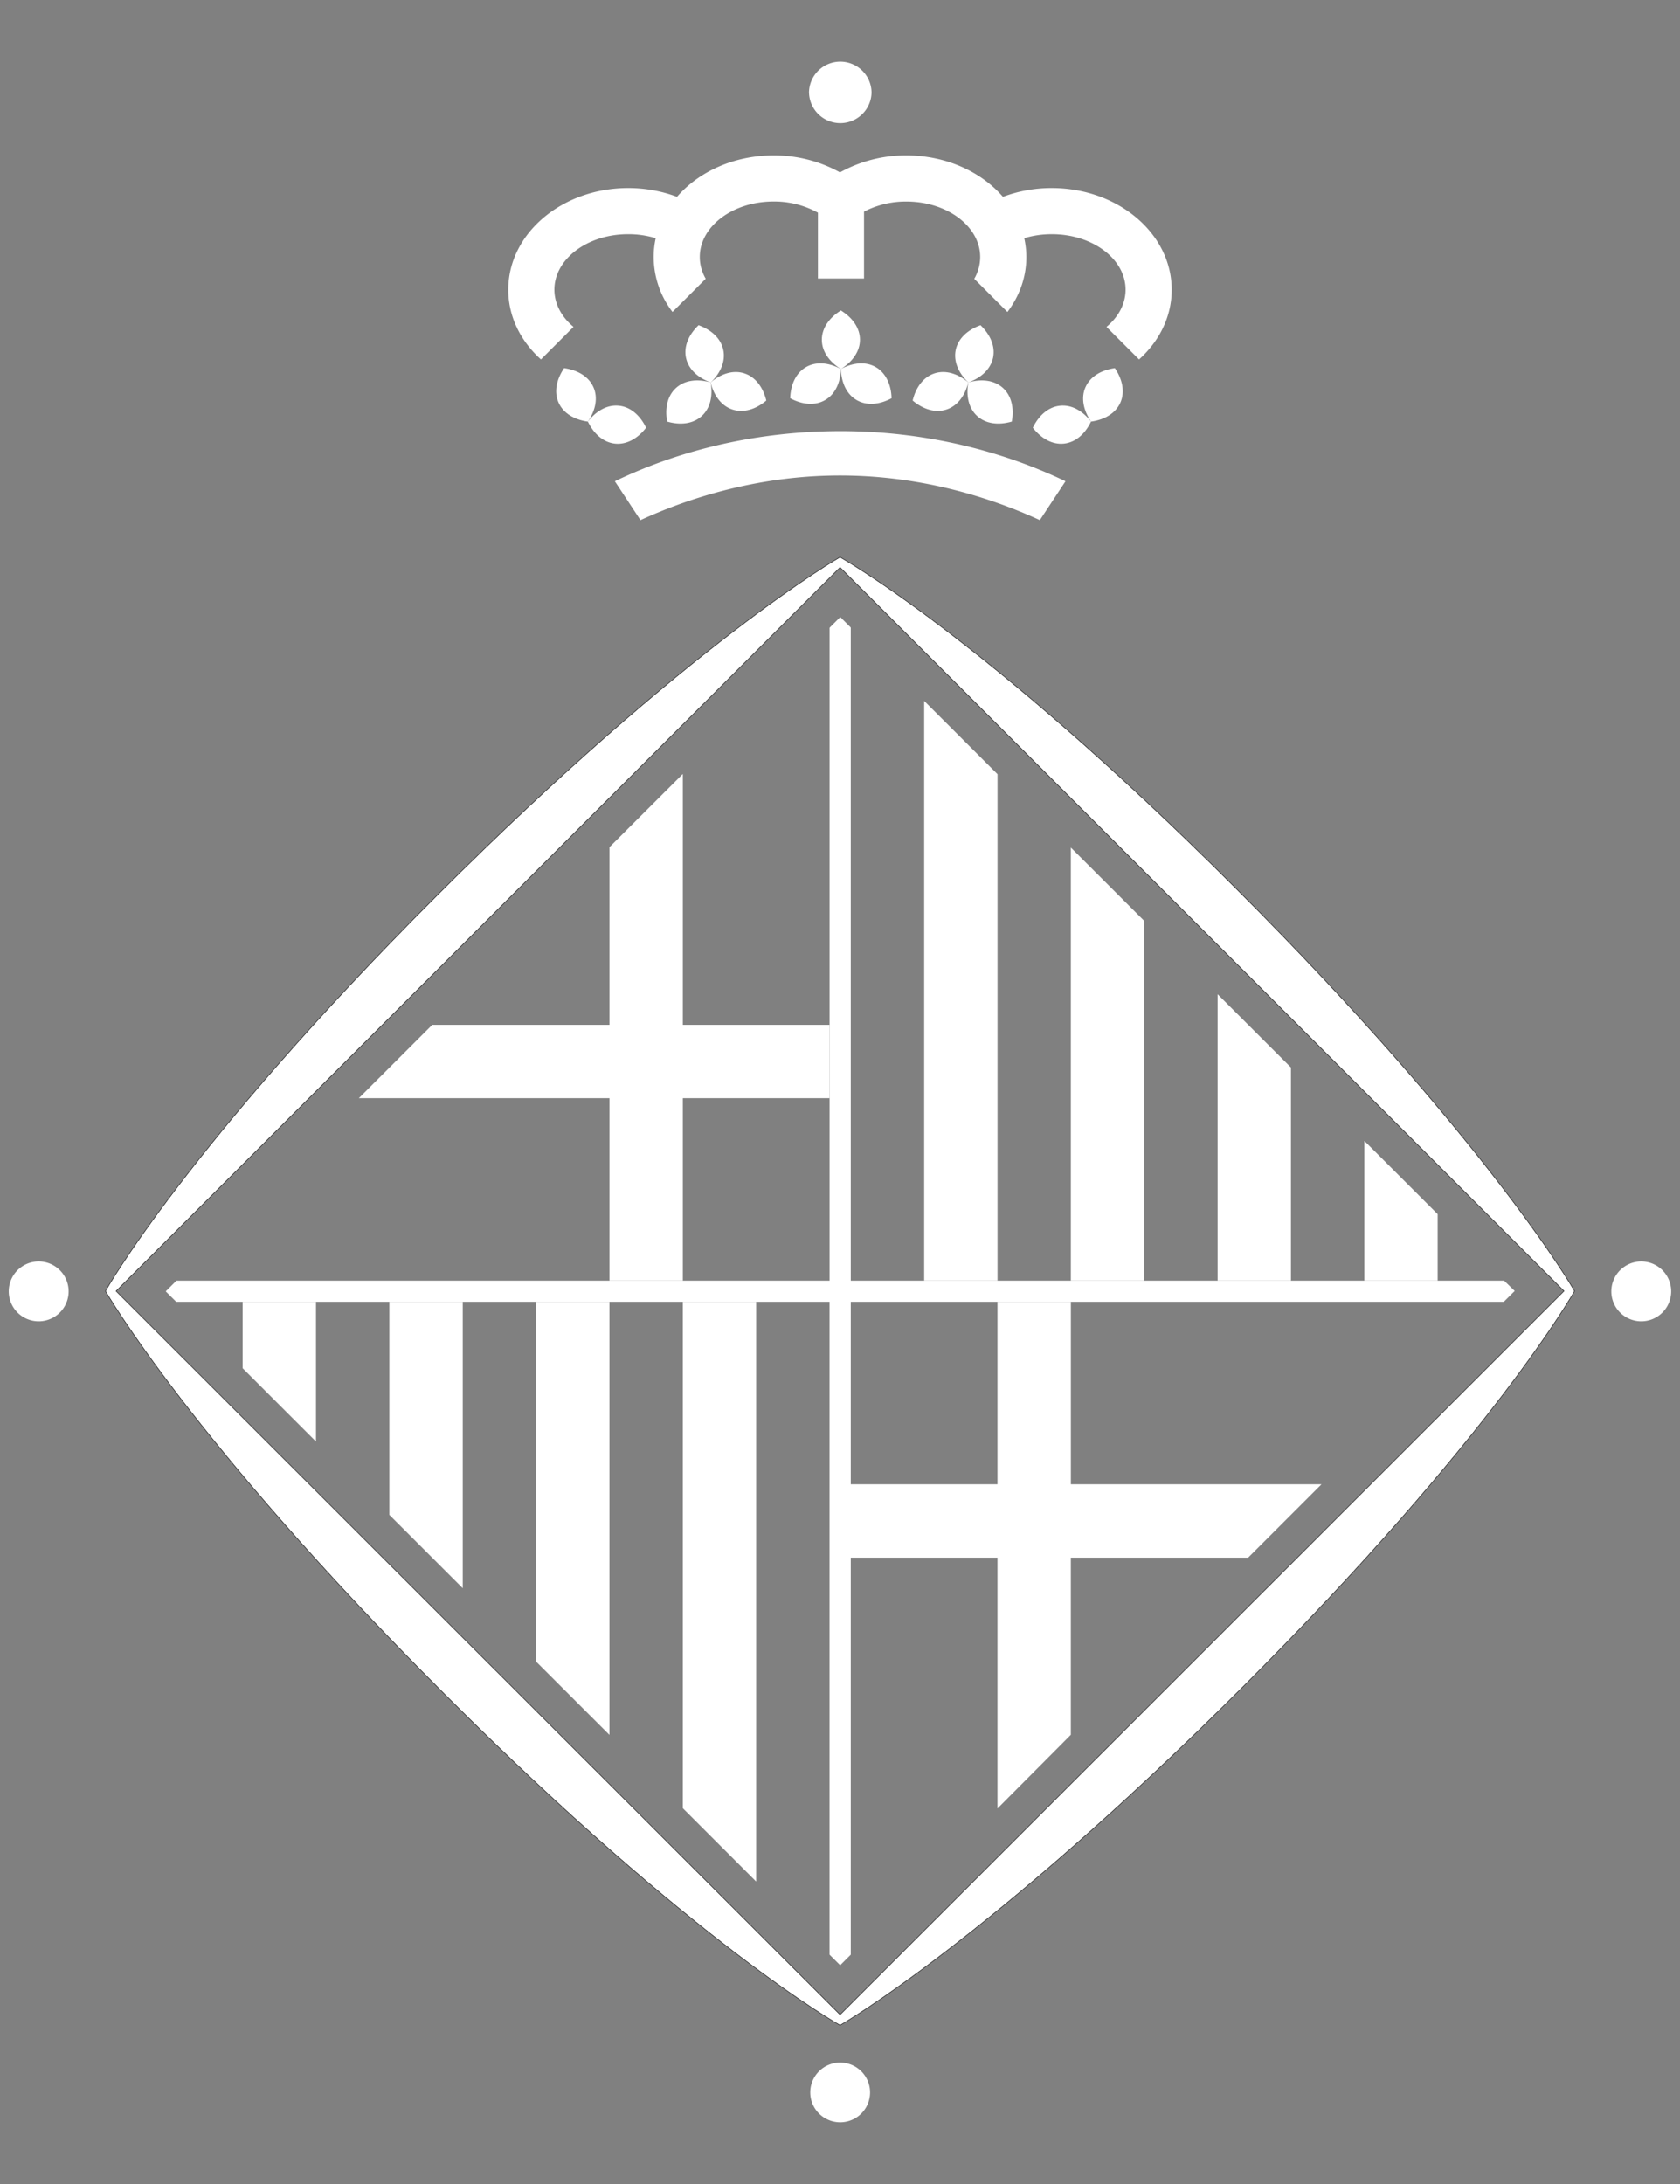 <svg xmlns="http://www.w3.org/2000/svg" version="1.0" viewBox="0 0 750 975">
  <rect x="0" y="0" width="750" height="975" fill="#808080" stroke="none"/>
  <switch transform="matrix(1.429 0 0 1.429 3.91 27.5)">
    <g fill="#fff">
      <path d="M254.01 86.9c0-3.63 2.3-6.89 5.95-9.15 3.67 2.26 5.96 5.52 5.96 9.14 0 3.62-2.3 6.88-5.96 9.14-3.66-2.26-5.95-5.52-5.95-9.14zM264.9 105.75c-3.13-1.8-4.8-5.42-4.94-9.72 3.8-2.04 7.77-2.4 10.9-.59 3.13 1.81 4.81 5.43 4.94 9.73-3.8 2.03-7.76 2.4-10.9.58z"/>
      <path d="M255.02 105.75c3.14-1.8 4.81-5.42 4.94-9.72-3.8-2.04-7.76-2.4-10.9-.59-3.13 1.81-4.8 5.43-4.94 9.73 3.8 2.03 7.76 2.4 10.9.58zM295.84 90.05c.76-3.53 3.69-6.24 7.74-7.7 3.1 2.98 4.66 6.64 3.92 10.18-.77 3.54-3.67 6.25-7.73 7.7-3.11-2.97-4.68-6.64-3.93-10.18zM302.58 110.77c-2.69-2.42-3.57-6.3-2.8-10.54 4.12-1.2 8.08-.73 10.78 1.7 2.69 2.41 3.57 6.3 2.8 10.53-4.12 1.2-8.08.73-10.78-1.69z"/>
      <path d="M292.91 108.71c3.44-1.11 5.83-4.3 6.86-8.48-3.28-2.78-7.09-3.96-10.55-2.84-3.44 1.12-5.83 4.31-6.84 8.5 3.29 2.77 7.1 3.94 10.53 2.82zM336.38 101.7c1.47-3.3 4.9-5.35 9.18-5.93 2.4 3.56 3.19 7.47 1.71 10.78-1.47 3.3-4.89 5.34-9.17 5.92-2.4-3.55-3.2-7.46-1.72-10.77z"/>
      <path d="M329.63 119.35c3.62-.38 6.62-3 8.47-6.88-2.62-3.4-6.1-5.35-9.71-4.96-3.6.37-6.6 3-8.47 6.87 2.64 3.4 6.12 5.34 9.71 4.97zM223.22 90.05c-.75-3.53-3.67-6.24-7.72-7.7-3.11 2.98-4.68 6.64-3.93 10.18.75 3.54 3.68 6.25 7.73 7.7 3.1-2.97 4.68-6.64 3.92-10.18zM216.45 110.77c2.7-2.42 3.58-6.3 2.81-10.54-4.13-1.2-8.09-.73-10.78 1.7-2.69 2.41-3.57 6.3-2.8 10.53 4.13 1.2 8.08.73 10.77-1.69z"/>
      <path d="M226.12 108.71c-3.44-1.11-5.83-4.3-6.86-8.48 3.3-2.78 7.1-3.96 10.54-2.84 3.45 1.12 5.84 4.31 6.86 8.5-3.29 2.77-7.1 3.94-10.54 2.82zM182.65 101.7c-1.47-3.3-4.9-5.35-9.16-5.93-2.42 3.56-3.2 7.47-1.72 10.78 1.47 3.3 4.9 5.34 9.16 5.92 2.42-3.55 3.2-7.46 1.72-10.77z"/>
      <path d="M189.4 119.35c-3.6-.38-6.6-3-8.48-6.88 2.64-3.4 6.12-5.35 9.72-4.96 3.6.37 6.6 3 8.47 6.87-2.63 3.4-6.12 5.34-9.71 4.97zM250 9.77a9.77 9.77 0 1119.54 0 9.77 9.77 0 01-19.53 0zM189.35 131.1l8 12.15c18.26-8.38 39.78-13.95 62.32-13.95 22.79 0 44.2 5.57 62.45 13.95l8.01-12.15c-20.51-9.8-44.57-15.65-70.27-15.65-25.66 0-49.79 5.7-70.51 15.65zM202.11 55.17a29.47 29.47 0 00-8.61-1.25c-12.73 0-23.04 7.75-23.04 17.33 0 4.47 2.26 8.55 5.97 11.63l-10.17 10.17c-6.33-5.69-10.21-13.35-10.21-21.78 0-17.55 16.77-31.76 37.47-31.76 5.43 0 10.58.98 15.24 2.74 6.81-7.85 17.8-12.94 30.18-12.94a42.2 42.2 0 0120.74 5.3 42.23 42.23 0 0120.73-5.3c12.39 0 23.38 5.1 30.18 12.94a43.04 43.04 0 0115.26-2.74c20.68 0 37.46 14.21 37.46 31.76 0 8.43-3.88 16.1-10.2 21.78l-10.17-10.17c3.7-3.08 5.96-7.16 5.96-11.63 0-9.58-10.32-17.33-23.03-17.33-3.06 0-5.97.44-8.62 1.25.42 1.92.65 3.88.65 5.9 0 6.31-2.16 12.2-5.91 17.15l-10.36-10.36a13.71 13.71 0 001.85-6.81c0-9.57-10.32-17.33-23.05-17.33a28.4 28.4 0 00-13.24 3.15v20.89h-14.4V47.2a28.2 28.2 0 00-13.87-3.49c-12.73 0-23.04 7.76-23.04 17.33 0 2.42.66 4.72 1.85 6.8l-10.37 10.37a28.23 28.23 0 01-5.89-17.15c0-2.02.22-3.98.64-5.9zM49.03 384.19l3.35-3.35h204.05V176.87l3.34-3.35 3.28 3.29v204.03H467.16l3.31 3.21-3.42 3.4h-204v203.96l-3.31 3.3-3.32-3.3V387.45H52.32l-3.28-3.26zM250.39 634.43a9.33 9.33 0 019.35-9.32 9.33 9.33 0 110 18.67 9.35 9.35 0 01-9.35-9.35zM0 384.19a9.35 9.35 0 1118.7 0 9.35 9.35 0 01-18.7 0zM500.65 384.19a9.35 9.35 0 1118.7 0 9.35 9.35 0 01-18.7 0z"/>
      <path d="M210.59 545.67V387.45h22.91v181.12l-22.91-22.9z"/>
      <path d="M164.74 499.85v-112.4h22.92v135.3l-22.92-22.9z"/>
      <path d="M118.9 454.01v-66.56h22.93v89.48l-22.93-22.92z"/>
      <path d="M73.07 408.2v-20.75h22.91v43.66L73.07 408.2z"/>
      <path d="M308.9 222.63v158.21h-22.92V199.72l22.91 22.9z"/>
      <path d="M354.73 268.45v112.39H331.8v-135.3l22.92 22.91z"/>
      <path d="M400.57 314.27v66.57h-22.92v-89.48l22.92 22.9z"/>
      <path d="M446.4 360.08v20.76H423.5v-43.66l22.91 22.9z"/>
      <path d="M210.6 380.84h-22.94v-57h-78.3l22.93-22.91h55.37v-55.5l22.93-22.89v78.39h45.84v22.91h-45.84v57zM308.9 387.45h22.91v57h78.3l-22.92 22.92H331.8v55.34l-22.92 23.03v-78.37h-45.84v-22.92h45.84v-57z"/>
      <path d="M489.16 384.07s-25.34 45.4-103.52 123.58C306.46 586.78 259.7 613.46 259.7 613.46s-45.42-25.32-123.6-103.48C56.91 430.82 30.22 384.09 30.22 384.09s25.35-45.4 103.54-123.56c79.18-79.15 125.93-105.72 125.93-105.72s45.4 25.23 123.6 103.4c79.18 79.14 105.86 125.86 105.86 125.86zm-229.45 226.1l226.16-226.1L259.7 158.02 33.52 384.09l226.19 226.09z"/>
      <path fill="none" stroke="#000" stroke-miterlimit="3.86" stroke-width=".14" d="M489.16 384.07s-25.34 45.4-103.52 123.58C306.46 586.78 259.7 613.46 259.7 613.46s-45.42-25.32-123.6-103.48C56.91 430.82 30.22 384.09 30.22 384.09s25.35-45.4 103.54-123.56c79.18-79.15 125.93-105.72 125.93-105.72s45.4 25.23 123.6 103.4c79.18 79.14 105.86 125.86 105.86 125.86zm-229.45 226.1l226.16-226.1L259.7 158.02 33.52 384.09l226.19 226.09z"/>
    </g>
  </switch>
</svg>
